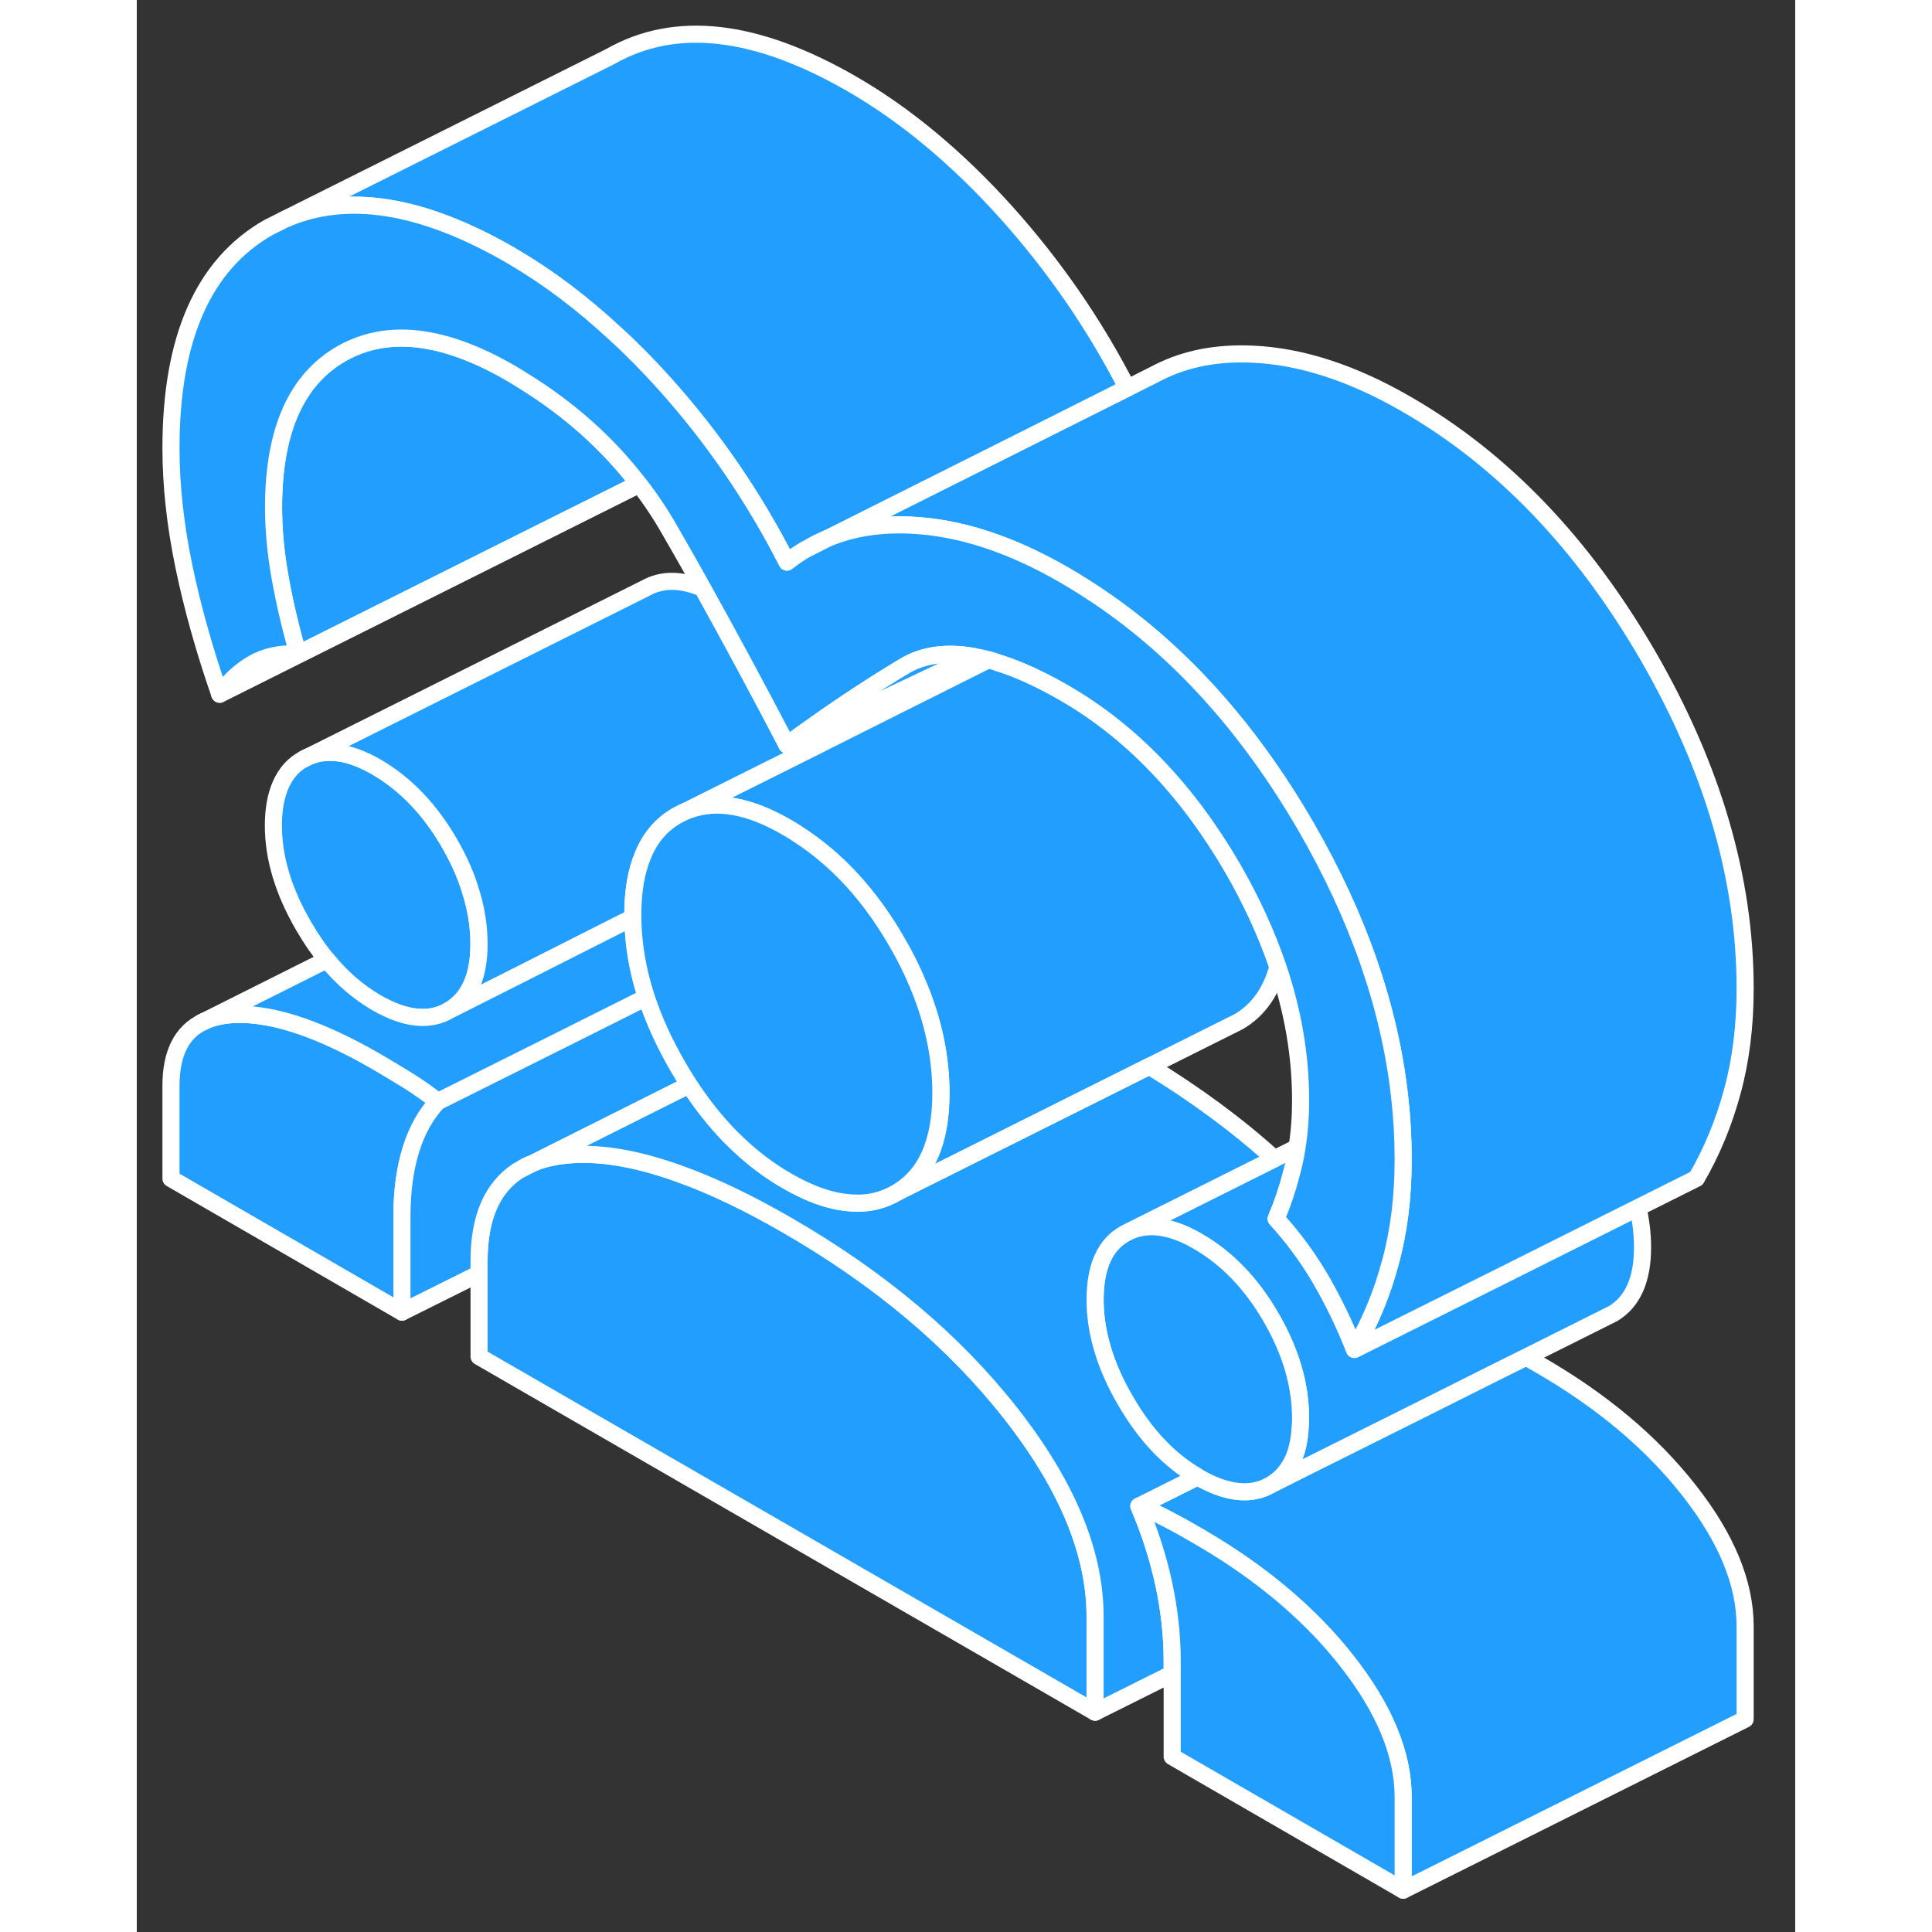 <svg width="48" height="48" viewBox="0 0 97 113" fill="#229EFF" xmlns="http://www.w3.org/2000/svg" stroke-width="1px" stroke-linecap="round" stroke-linejoin="round"><rect x="0" y="0" width="97" height="113" fill="#333333" stroke="none"/><path d="M39.17 32.114L40.41 31.485C39.98 31.654 39.57 31.864 39.17 32.114ZM22.4 68.424L23.21 68.014C22.91 68.124 22.65 68.254 22.4 68.424Z" stroke="white" stroke-linejoin="round"/><path d="M17.61 64.424C16.91 65.174 16.39 66.105 16.04 67.225C15.69 68.344 15.51 69.644 15.51 71.144V76.745L2 68.934V63.514C2 61.614 2.62 60.364 3.88 59.764C4.3 59.554 4.79 59.425 5.34 59.365C7.56 59.135 10.46 60.035 14.01 62.084C14.66 62.465 15.29 62.844 15.89 63.215C16.49 63.594 17.06 63.995 17.61 64.424Z" stroke="white" stroke-linejoin="round"/><path d="M20.01 55.215C20.01 57.114 19.43 58.404 18.28 59.084C17.13 59.775 15.7 59.624 14 58.644C12.94 58.024 11.97 57.194 11.11 56.134C10.63 55.544 10.18 54.894 9.76 54.164C8.58 52.144 7.99 50.174 7.99 48.284C7.99 46.394 8.58 45.034 9.76 44.394C10.93 43.744 12.35 43.904 14 44.855C15.7 45.844 17.13 47.325 18.28 49.315C18.79 50.205 19.2 51.084 19.47 51.965C19.83 53.054 20.01 54.135 20.01 55.215Z" stroke="white" stroke-linejoin="round"/><path d="M94.07 95.124V100.554L74.07 110.554V105.125C74.07 102.595 72.97 99.934 70.77 97.144C69.95 96.094 69.03 95.104 68.01 94.164C66.3 92.574 64.31 91.135 62.06 89.835C61.46 89.484 60.87 89.154 60.29 88.855C59.72 88.555 59.16 88.294 58.61 88.094L62.05 86.374L62.06 86.384C63.76 87.364 65.19 87.514 66.34 86.835L68.47 85.764L75.82 82.094L79.43 80.284L81.26 79.374C81.52 79.525 81.79 79.674 82.06 79.835C85.66 81.915 88.57 84.344 90.77 87.144C92.97 89.934 94.07 92.594 94.07 95.124Z" stroke="white" stroke-linejoin="round"/><path d="M88.07 72.965C88.07 74.855 87.49 76.144 86.34 76.835L85.98 77.014L81.26 79.374L79.43 80.284L75.82 82.094L68.47 85.764L66.34 86.835C66.93 86.484 67.37 85.974 67.66 85.304C67.89 84.764 68.02 84.124 68.05 83.374C68.07 83.245 68.07 83.105 68.07 82.965C68.07 81.004 67.49 79.034 66.34 77.054C65.19 75.064 63.76 73.585 62.06 72.605C60.41 71.644 58.99 71.494 57.82 72.134L66.54 67.774L67.86 67.115C67.81 67.424 67.76 67.724 67.69 68.014C67.64 68.244 67.58 68.475 67.52 68.695C67.29 69.585 67 70.444 66.64 71.284C67.64 72.374 68.52 73.575 69.27 74.865C70.02 76.165 70.67 77.514 71.22 78.924L74.2 77.434L79.83 74.624L87.8 70.634C87.98 71.414 88.07 72.195 88.07 72.965Z" stroke="white" stroke-linejoin="round"/><path d="M68.07 82.965C68.07 83.105 68.07 83.245 68.05 83.375C68.02 84.125 67.89 84.764 67.66 85.305C67.37 85.975 66.93 86.484 66.34 86.835C65.19 87.514 63.76 87.365 62.06 86.385C62.06 86.385 62.05 86.385 62.05 86.375C60.4 85.425 58.99 83.945 57.82 81.915C57.21 80.874 56.76 79.844 56.47 78.844C56.19 77.885 56.05 76.945 56.05 76.025C56.05 74.075 56.64 72.775 57.82 72.135C58.99 71.495 60.41 71.644 62.06 72.605C63.76 73.585 65.19 75.064 66.34 77.055C67.49 79.034 68.07 81.004 68.07 82.965Z" stroke="white" stroke-linejoin="round"/><path d="M66.74 56.544C66.35 58.014 65.59 59.084 64.45 59.755L63.91 60.024L59.23 62.364L44.45 69.754C46.18 68.745 47.04 66.804 47.04 63.934C47.04 61.814 46.59 59.684 45.68 57.534C45.34 56.714 44.93 55.895 44.45 55.075C42.88 52.355 40.96 50.264 38.69 48.804C38.48 48.654 38.25 48.524 38.03 48.394C35.83 47.114 33.91 46.774 32.29 47.384C32.28 47.374 32.28 47.364 32.27 47.364L39.88 43.565L49.82 38.584H49.83C50 38.635 50.18 38.684 50.36 38.755C51.54 39.114 52.84 39.714 54.25 40.524C58.15 42.774 61.43 46.194 64.09 50.764C65.21 52.704 66.09 54.634 66.74 56.544Z" stroke="white" stroke-linejoin="round"/><path d="M39.88 43.564L32.27 47.364L31.97 47.514L31.65 47.674C30.73 48.184 30.05 48.964 29.62 50.014C29.22 50.954 29.02 52.124 29.02 53.524V53.664L22 57.214L18.29 59.084C19.44 58.404 20.02 57.114 20.02 55.214C20.02 54.134 19.84 53.054 19.48 51.964C19.21 51.084 18.8 50.204 18.29 49.314C17.14 47.324 15.71 45.844 14.01 44.854C12.36 43.904 10.94 43.744 9.77 44.394L29.77 34.394C30.72 33.864 31.83 33.874 33.1 34.404C34.68 37.254 36.33 40.304 38.03 43.564L39.71 42.764C39.78 43.034 39.84 43.294 39.88 43.564Z" stroke="white" stroke-linejoin="round"/><path d="M94.07 57.814C94.07 60.004 93.82 62.014 93.32 63.844C92.82 65.684 92.12 67.374 91.22 68.924L87.8 70.634L79.83 74.624L74.2 77.434L71.22 78.924C71.89 77.764 72.46 76.524 72.91 75.194C73.06 74.754 73.19 74.304 73.32 73.844C73.82 72.014 74.07 70.004 74.07 67.814C74.07 66.584 74 65.344 73.86 64.114C73.27 58.894 71.44 53.634 68.37 48.324C65.03 42.574 61.01 38.104 56.29 34.914C55.62 34.464 54.94 34.034 54.25 33.634C51.1 31.814 48.09 30.834 45.24 30.714C43.45 30.634 41.85 30.884 40.41 31.484L53.41 24.964L57.93 22.704L59.46 21.934L59.81 21.755C61.39 20.965 63.2 20.624 65.24 20.714C68.09 20.834 71.1 21.814 74.25 23.634C79.86 26.864 84.56 31.764 88.37 38.324C92.17 44.894 94.07 51.384 94.07 57.814Z" stroke="white" stroke-linejoin="round"/><path d="M57.93 22.695L53.41 24.965L40.41 31.485C39.98 31.655 39.57 31.865 39.17 32.115L39.1 32.145C38.73 32.364 38.37 32.614 38.03 32.885C36.08 29.055 33.68 25.564 30.83 22.395C29.9 21.364 28.96 20.404 28 19.535C26.07 17.735 24.08 16.235 22.02 15.024C21.95 14.985 21.89 14.944 21.82 14.905C16.65 11.934 12.26 11.235 8.62 12.845L27.7 3.304C31.51 1.135 36.21 1.674 41.82 4.904C44.97 6.724 47.97 9.224 50.83 12.395C53.63 15.514 56 18.934 57.93 22.695Z" stroke="white" stroke-linejoin="round"/><path d="M29.36 28.294L24.93 30.505L24.83 30.554L9.43 38.255C8.98 36.675 8.63 35.174 8.38 33.764C8.13 32.364 8 30.994 8 29.674C8 25.194 9.33 22.194 11.98 20.684C14.63 19.174 17.91 19.544 21.82 21.794C22.08 21.944 22.33 22.095 22.58 22.255C25.27 23.915 27.52 25.915 29.32 28.255C29.34 28.265 29.35 28.284 29.36 28.294Z" stroke="white" stroke-linejoin="round"/><path d="M29.39 28.334L24.85 30.605L4.85 40.605C5.4 39.834 6.05 39.234 6.8 38.804C7.55 38.374 8.43 38.194 9.43 38.255L24.83 30.554L24.93 30.505L29.36 28.294C29.36 28.294 29.38 28.325 29.39 28.334Z" stroke="white" stroke-linejoin="round"/><path d="M74.07 67.814C74.07 70.004 73.82 72.014 73.32 73.844C73.19 74.305 73.06 74.754 72.91 75.195C72.46 76.525 71.89 77.764 71.22 78.924C70.67 77.514 70.02 76.165 69.27 74.865C68.52 73.575 67.64 72.374 66.64 71.284C67 70.445 67.29 69.585 67.52 68.695C67.58 68.475 67.64 68.245 67.69 68.014C67.76 67.725 67.81 67.424 67.86 67.115C68 66.254 68.07 65.335 68.07 64.355C68.07 61.764 67.63 59.164 66.74 56.544C66.09 54.635 65.21 52.705 64.09 50.764C61.43 46.194 58.15 42.775 54.25 40.525C52.84 39.715 51.54 39.115 50.36 38.755C50.18 38.685 50 38.635 49.83 38.584H49.82C49.52 38.505 49.23 38.444 48.94 38.395C47.35 38.114 46 38.304 44.9 38.965C43.22 39.974 41.46 41.114 39.63 42.414C39.11 42.785 38.57 43.164 38.03 43.565C36.33 40.304 34.68 37.255 33.1 34.404C32.44 33.224 31.8 32.084 31.16 30.985C30.63 30.055 30.04 29.174 29.39 28.334C29.38 28.325 29.37 28.305 29.36 28.294C29.35 28.285 29.34 28.265 29.32 28.255C27.52 25.915 25.27 23.915 22.58 22.255C22.33 22.095 22.08 21.945 21.82 21.794C17.91 19.544 14.63 19.174 11.98 20.684C9.33 22.195 8 25.195 8 29.674C8 30.994 8.13 32.364 8.38 33.764C8.63 35.175 8.98 36.675 9.43 38.255C8.43 38.195 7.55 38.374 6.8 38.804C6.05 39.234 5.4 39.834 4.85 40.605C3.95 38.014 3.25 35.514 2.75 33.105C2.25 30.684 2 28.384 2 26.204C2 19.774 3.9 15.475 7.7 13.305L8.62 12.845C12.26 11.235 16.65 11.934 21.82 14.905C21.89 14.944 21.95 14.985 22.02 15.024C24.08 16.235 26.07 17.735 28 19.535C28.96 20.404 29.9 21.364 30.83 22.395C33.68 25.564 36.08 29.054 38.03 32.884C38.37 32.614 38.73 32.364 39.1 32.145L39.17 32.114L40.41 31.485C41.85 30.884 43.45 30.634 45.24 30.715C48.09 30.834 51.1 31.814 54.25 33.634C54.94 34.034 55.62 34.465 56.29 34.914C61.01 38.105 65.03 42.575 68.37 48.325C71.44 53.635 73.27 58.895 73.86 64.115C74 65.344 74.07 66.585 74.07 67.814Z" stroke="white" stroke-linejoin="round"/><path d="M56.05 94.544V100.144L20.02 79.344V73.745C20.02 71.234 20.77 69.484 22.28 68.484L22.4 68.424L23.21 68.014L23.32 67.965C23.82 67.775 24.39 67.644 25.01 67.574C26.91 67.364 29.14 67.714 31.71 68.644C33.63 69.324 35.74 70.334 38.03 71.654C43.44 74.774 47.79 78.434 51.1 82.644C54.4 86.844 56.05 90.814 56.05 94.544Z" stroke="white" stroke-linejoin="round"/><path d="M32.32 63.455L30.98 64.124L23.32 67.965L23.21 68.014C22.91 68.124 22.65 68.254 22.4 68.424L22.28 68.484C20.77 69.484 20.02 71.234 20.02 73.745V74.495L15.51 76.745V71.144C15.51 69.644 15.69 68.344 16.04 67.225C16.39 66.105 16.91 65.174 17.61 64.424L25.06 60.705L29.81 58.325C30.25 59.654 30.86 61.005 31.65 62.364C31.87 62.745 32.09 63.105 32.32 63.455Z" stroke="white" stroke-linejoin="round"/><path d="M29.81 58.325L25.06 60.705L17.61 64.424C17.06 63.994 16.49 63.594 15.89 63.215C15.29 62.844 14.66 62.465 14.01 62.084C10.46 60.035 7.56 59.135 5.34 59.364C4.79 59.425 4.3 59.554 3.88 59.764L11.12 56.134C11.98 57.194 12.95 58.024 14.01 58.644C15.71 59.624 17.14 59.775 18.29 59.084L22 57.215L29.02 53.664C29.04 55.204 29.3 56.755 29.81 58.325Z" stroke="white" stroke-linejoin="round"/><path d="M3.88 59.764L3.79 59.804" stroke="white" stroke-linejoin="round"/><path d="M62.05 86.374L58.61 88.094C59.26 89.615 59.74 91.134 60.07 92.644C60.39 94.154 60.56 95.654 60.56 97.144V97.894L56.05 100.144V94.544C56.05 90.814 54.4 86.844 51.1 82.644C47.79 78.434 43.44 74.774 38.03 71.654C35.74 70.334 33.63 69.324 31.71 68.644C29.14 67.714 26.91 67.365 25.01 67.575C24.39 67.644 23.82 67.775 23.32 67.965L30.98 64.124L32.32 63.455C32.95 64.424 33.62 65.294 34.34 66.075C34.61 66.374 34.89 66.654 35.17 66.914C36.06 67.764 37.02 68.484 38.03 69.064C39.41 69.865 40.65 70.284 41.78 70.355C42.76 70.434 43.65 70.225 44.45 69.754L59.23 62.364C61.95 64.025 64.39 65.824 66.54 67.774L57.82 72.134C56.64 72.774 56.05 74.074 56.05 76.024C56.05 76.944 56.19 77.885 56.47 78.844C56.76 79.844 57.21 80.874 57.82 81.914C58.99 83.944 60.4 85.424 62.05 86.374Z" stroke="white" stroke-linejoin="round"/><path d="M47.03 63.934C47.03 66.805 46.17 68.745 44.44 69.754C43.64 70.225 42.75 70.434 41.77 70.355C40.64 70.284 39.4 69.865 38.02 69.064C37.01 68.484 36.05 67.764 35.16 66.915C34.88 66.654 34.6 66.374 34.33 66.075C33.61 65.294 32.94 64.424 32.31 63.455C32.08 63.105 31.86 62.745 31.64 62.364C30.85 61.005 30.24 59.654 29.8 58.325C29.29 56.755 29.03 55.205 29.01 53.664V53.524C29.01 52.124 29.21 50.954 29.61 50.014C30.04 48.964 30.72 48.184 31.64 47.675L31.96 47.514C32.06 47.464 32.17 47.424 32.28 47.384C33.9 46.774 35.82 47.114 38.02 48.394C38.24 48.524 38.47 48.654 38.68 48.804C40.95 50.264 42.87 52.355 44.44 55.075C44.92 55.895 45.33 56.714 45.67 57.534C46.58 59.684 47.03 61.815 47.03 63.934Z" stroke="white" stroke-linejoin="round"/><path d="M74.07 105.125V110.554L60.56 102.745V97.144C60.56 95.654 60.39 94.154 60.07 92.644C59.74 91.134 59.26 89.615 58.61 88.094C59.16 88.294 59.72 88.555 60.29 88.855C60.87 89.154 61.46 89.484 62.06 89.835C64.31 91.135 66.3 92.574 68.01 94.164C69.03 95.104 69.95 96.094 70.77 97.144C72.97 99.934 74.07 102.595 74.07 105.125Z" stroke="white" stroke-linejoin="round"/><path d="M48.93 38.394L39.7 42.764L38.02 43.564C38.56 43.164 39.1 42.784 39.62 42.414C41.45 41.114 43.21 39.974 44.89 38.964C45.99 38.304 47.34 38.114 48.93 38.394Z" stroke="white" stroke-linejoin="round"/></svg>